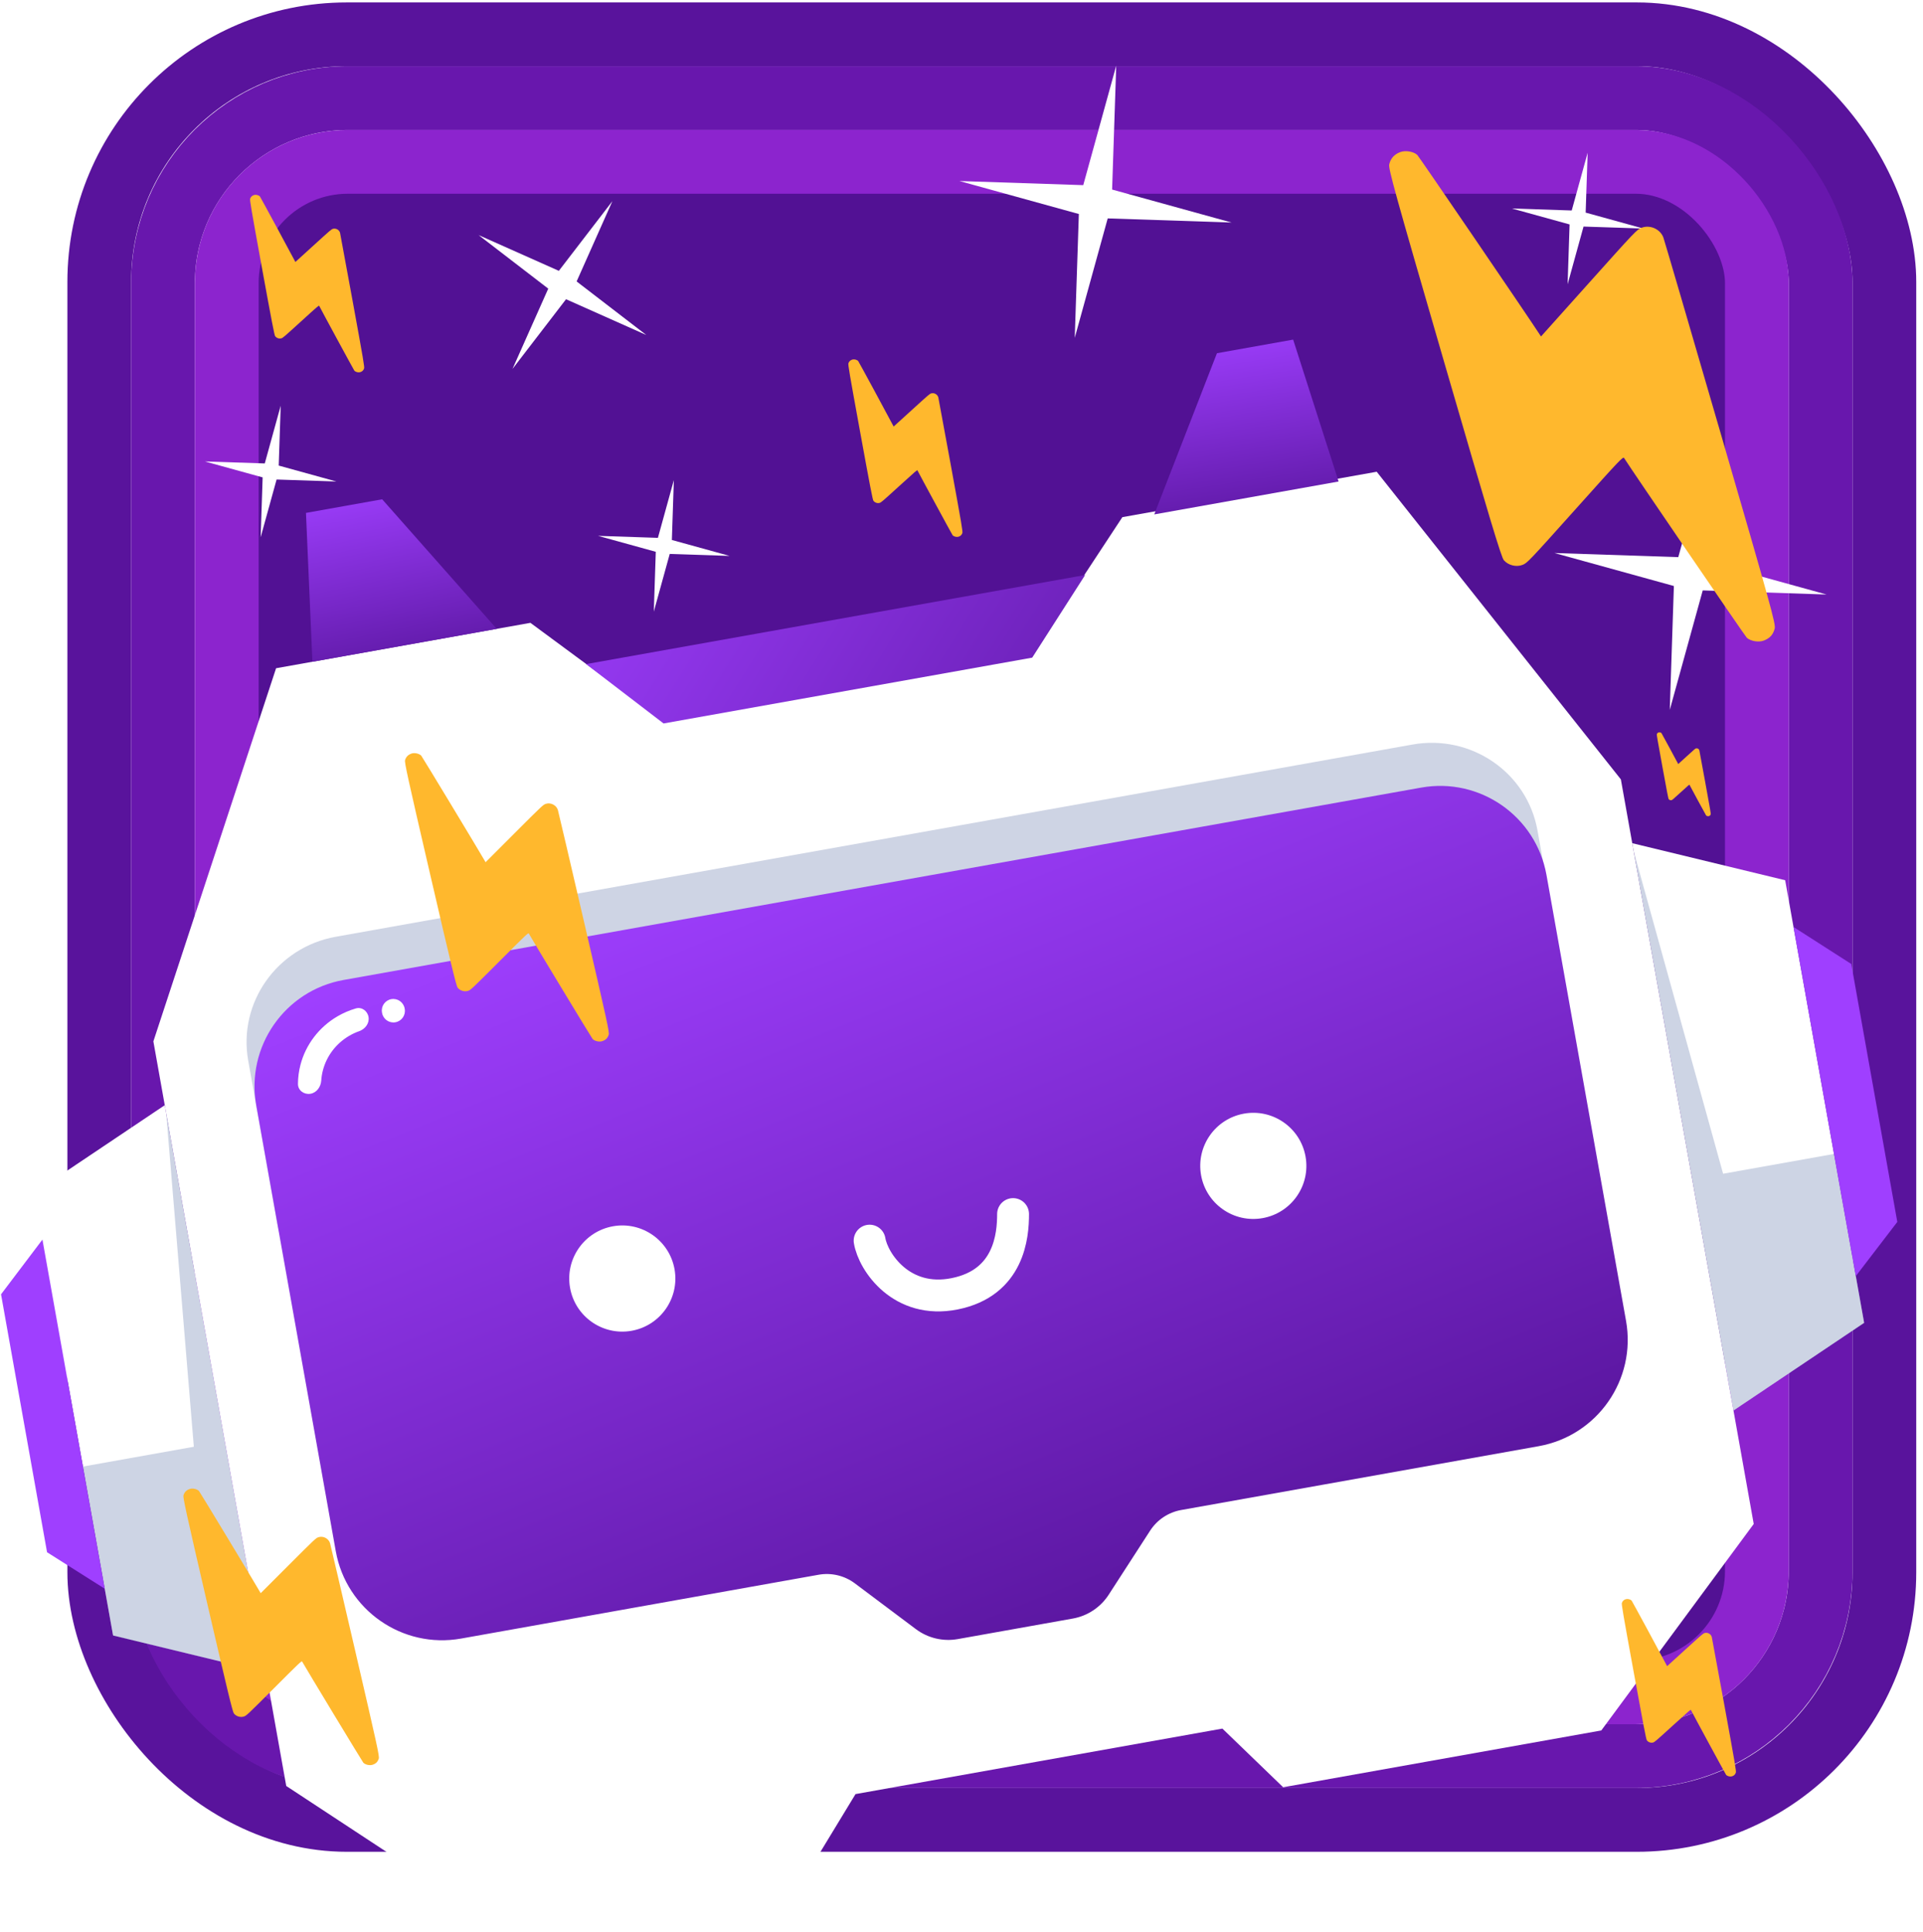<svg width="444" height="446" viewBox="0 0 444 446" fill="none" xmlns="http://www.w3.org/2000/svg">
<rect x="22.92" y="7.92" width="412.16" height="412.16" rx="57.163" stroke="#59139C" stroke-width="14.72"/>
<rect x="37.64" y="22.64" width="382.72" height="382.72" rx="42.688" stroke="#6817AD" stroke-width="14.72"/>
<rect x="52.36" y="37.36" width="353.28" height="353.28" rx="27.968" fill="#521194" stroke="#8C24CE" stroke-width="14.72"/>
<path d="M35.412 240.374L63.743 154.246L122.465 143.766L153.344 166.545L195.697 158.986L238.051 151.427L259.143 119.372L317.865 108.891L374.241 179.901L404.916 351.771L369.72 399.433L296.266 412.543L282.237 399.001L239.884 406.56L197.53 414.12L186.597 432.116L115.598 444.788L66.087 412.244L35.412 240.374Z" fill="white"/>
<path d="M280.979 81.532L266.507 118.739L309.065 111.144L298.575 78.391L280.979 81.532Z" fill="url(#paint0_linear_10_182)"/>
<path d="M57.309 244.817C54.922 231.446 63.972 218.647 77.522 216.228L326.134 171.857C339.683 169.438 352.603 178.317 354.99 191.687L361.658 229.051C364.045 242.421 354.994 255.221 341.444 257.639L291.558 266.543L257.348 272.649C255.386 272.999 253.559 273.878 252.067 275.188L240.385 285.451C238.664 286.963 236.554 287.978 234.291 288.382L219.147 291.084L204.005 293.787C201.741 294.191 199.411 293.969 197.273 293.146L182.762 287.558C180.909 286.844 178.89 286.652 176.928 287.002L142.718 293.107L92.832 302.011C79.282 304.429 66.364 295.551 63.977 282.18L57.309 244.817Z" fill="#CED4E4"/>
<path d="M412.176 203.18L376.871 194.632L400.242 325.581L430.411 305.348L412.176 203.18Z" fill="white"/>
<path d="M423.453 266.359L397.847 270.929L377.206 196.508L400.243 325.582L430.419 305.391L423.453 266.359Z" fill="#3B5494" fill-opacity="0.25"/>
<path d="M88.24 115.249L114.69 145.153L72.131 152.749L70.644 118.39L88.24 115.249Z" fill="url(#paint1_linear_10_182)"/>
<path d="M7.872 275.339L38.041 255.106L61.413 386.055L26.107 377.508L7.872 275.339Z" fill="white"/>
<path d="M59.16 255.138C56.739 241.578 65.77 228.624 79.33 226.203L328.132 181.798C341.692 179.378 354.646 188.408 357.067 201.969L375.434 304.882C377.854 318.442 368.824 331.396 355.264 333.816L305.34 342.727L272.726 348.548C269.776 349.074 267.178 350.801 265.55 353.317L255.987 368.098C254.109 371.001 251.111 372.993 247.708 373.601L234.424 375.972L221.14 378.343C217.737 378.95 214.235 378.117 211.469 376.044L197.383 365.483C194.986 363.686 191.95 362.964 189.001 363.491L156.386 369.312L106.462 378.222C92.902 380.642 79.947 371.612 77.527 358.051L59.16 255.138Z" fill="url(#paint2_linear_10_182)"/>
<circle cx="143.682" cy="295.119" r="12.251" transform="rotate(-10.12 143.682 295.119)" fill="white"/>
<circle cx="289.376" cy="269.115" r="12.251" transform="rotate(-10.12 289.376 269.115)" fill="white"/>
<path d="M200.786 286.373C201.604 291.28 208.146 301.093 220.413 298.64C233.07 296.109 233.906 285.147 233.906 280.24" stroke="white" stroke-width="7.36" stroke-linecap="round"/>
<path fill-rule="evenodd" clip-rule="evenodd" d="M90.346 230.629C88.902 230.887 87.94 232.266 88.198 233.71L88.217 233.818C88.475 235.262 89.854 236.224 91.298 235.966C92.742 235.708 93.704 234.329 93.446 232.885L93.427 232.777C93.169 231.333 91.79 230.371 90.346 230.629ZM82.165 232.772C83.552 232.368 84.888 233.373 85.098 234.802C85.307 236.231 84.305 237.536 82.943 238.017C82.136 238.301 81.357 238.663 80.617 239.097C79.125 239.972 77.822 241.124 76.781 242.489C75.742 243.854 74.985 245.404 74.556 247.051C74.353 247.829 74.225 248.622 74.172 249.418C74.075 250.893 73.093 252.261 71.631 252.475C70.169 252.69 68.788 251.675 68.796 250.197C68.803 248.715 68.996 247.234 69.374 245.789C69.977 243.475 71.04 241.297 72.501 239.38C73.962 237.463 75.793 235.843 77.889 234.614C79.234 233.825 80.671 233.207 82.165 232.772Z" fill="white"/>
<path d="M135.332 153.292L250.547 132.729L238.327 151.8L153.211 166.991L135.332 153.292Z" fill="url(#paint3_linear_10_182)"/>
<path d="M428.485 294.558L414.102 213.969L427.441 222.516L438.067 282.052L428.485 294.558Z" fill="#9F3FFF"/>
<path d="M24.181 366.717L9.798 286.128L0.239 298.762L10.865 358.298L24.181 366.717Z" fill="#9F3FFF"/>
<path d="M19.149 338.518L44.755 333.948L38.376 256.981L61.413 386.056L26.115 377.55L19.149 338.518Z" fill="#3B5494" fill-opacity="0.25"/>
<path d="M395.111 101.029L394.161 129.618L421.734 137.231L393.145 136.281L385.532 163.854L386.482 135.265L358.909 127.652L387.498 128.602L395.111 101.029Z" fill="white" style="mix-blend-mode:overlay"/>
<path d="M141.391 46.436L133.137 64.964L149.219 77.324L130.692 69.07L118.332 85.153L126.585 66.625L110.503 54.265L129.031 62.518L141.391 46.436Z" fill="white" style="mix-blend-mode:overlay"/>
<path d="M64.812 93.648L64.353 107.466L77.68 111.145L63.862 110.686L60.182 124.013L60.641 110.195L47.315 106.516L61.132 106.975L64.812 93.648Z" fill="white" style="mix-blend-mode:overlay"/>
<path d="M366.572 35.259L366.113 49.076L379.44 52.756L365.622 52.297L361.943 65.624L362.402 51.806L349.075 48.126L362.893 48.585L366.572 35.259Z" fill="white" style="mix-blend-mode:overlay"/>
<path d="M155.585 110.821L155.126 124.639L168.453 128.318L154.635 127.86L150.956 141.186L151.414 127.369L138.088 123.689L151.905 124.148L155.585 110.821Z" fill="white" style="mix-blend-mode:overlay"/>
<path d="M257.724 15.162L256.775 43.751L284.347 51.364L255.759 50.415L248.146 77.987L249.095 49.399L221.522 41.786L250.111 42.735L257.724 15.162Z" fill="white" style="mix-blend-mode:overlay"/>
<path fill-rule="evenodd" clip-rule="evenodd" d="M57.757 45.867C57.646 46.176 57.985 48.162 60.467 61.753C62.753 74.271 63.347 77.346 63.525 77.592C63.836 78.023 64.428 78.236 64.937 78.099C65.315 77.997 65.451 77.882 69.476 74.22C73.395 70.655 73.629 70.455 73.699 70.597C74.163 71.538 81.7 85.431 81.815 85.557C82.089 85.859 82.7 86.026 83.12 85.913C83.611 85.781 83.887 85.532 84.062 85.062C84.187 84.728 83.938 83.262 81.4 69.375C79.86 60.949 78.561 53.912 78.513 53.737C78.326 53.057 77.578 52.63 76.894 52.814C76.515 52.915 76.38 53.031 72.351 56.695L68.199 60.472L68.101 60.282C67.277 58.679 60.125 45.476 60.014 45.354C59.741 45.053 59.129 44.887 58.711 45C58.226 45.13 57.92 45.408 57.757 45.867Z" fill="#FFB82D"/>
<g filter="url(#filter0_f_10_182)">
<path fill-rule="evenodd" clip-rule="evenodd" d="M320.757 37.941C320.526 38.882 322.118 44.609 333.492 83.757C343.968 119.811 346.635 128.659 347.231 129.328C348.274 130.499 350.076 130.945 351.528 130.39C352.609 129.978 352.971 129.598 363.685 117.64C374.117 105.997 374.742 105.338 374.99 105.734C376.636 108.356 402.939 146.87 403.313 147.205C404.209 148.008 406.053 148.313 407.25 147.856C408.653 147.321 409.388 146.507 409.761 145.076C410.026 144.058 408.854 139.828 397.227 99.83C390.172 75.562 384.242 55.298 384.048 54.799C383.296 52.858 380.97 51.83 379.018 52.575C377.937 52.988 377.575 53.367 366.852 65.335L355.8 77.67L355.456 77.14C352.557 72.683 327.591 36.081 327.227 35.756C326.336 34.957 324.49 34.654 323.296 35.109C321.913 35.637 321.099 36.545 320.757 37.941Z" fill="#FFB82D"/>
</g>
<path fill-rule="evenodd" clip-rule="evenodd" d="M382.549 169.461C382.497 169.607 382.657 170.546 383.83 176.969C384.91 182.884 385.19 184.337 385.274 184.454C385.421 184.657 385.701 184.758 385.942 184.693C386.121 184.645 386.184 184.59 388.087 182.86C389.939 181.175 390.049 181.081 390.082 181.148C390.302 181.592 393.863 188.158 393.918 188.218C394.047 188.36 394.336 188.439 394.534 188.386C394.766 188.323 394.897 188.206 394.98 187.984C395.038 187.826 394.921 187.133 393.721 180.57C392.994 176.589 392.38 173.263 392.357 173.181C392.269 172.859 391.915 172.657 391.592 172.744C391.413 172.792 391.349 172.847 389.445 174.578L387.483 176.363L387.437 176.273C387.048 175.516 383.668 169.277 383.615 169.219C383.486 169.077 383.197 168.998 382.999 169.052C382.77 169.113 382.626 169.244 382.549 169.461Z" fill="#FFB82D"/>
<g filter="url(#filter1_f_10_182)">
<path fill-rule="evenodd" clip-rule="evenodd" d="M93.526 175.453C93.367 175.978 94.089 179.268 99.306 201.77C104.111 222.493 105.345 227.582 105.662 227.979C106.215 228.674 107.221 228.982 108.059 228.714C108.684 228.514 108.901 228.31 115.334 221.878C121.598 215.616 121.972 215.263 122.1 215.494C122.95 217.029 136.633 239.636 136.834 239.837C137.316 240.32 138.35 240.55 139.041 240.328C139.851 240.069 140.292 239.632 140.548 238.834C140.73 238.266 140.198 235.837 134.864 212.846C131.628 198.897 128.903 187.248 128.809 186.959C128.444 185.838 127.16 185.184 126.032 185.545C125.408 185.744 125.191 185.948 118.753 192.385L112.117 199.02L111.938 198.71C110.436 196.098 97.451 174.614 97.255 174.418C96.776 173.939 95.74 173.709 95.051 173.93C94.252 174.186 93.763 174.674 93.526 175.453Z" fill="#FFB82D"/>
</g>
<path fill-rule="evenodd" clip-rule="evenodd" d="M195.89 83.853C195.78 84.162 196.119 86.148 198.601 99.74C200.887 112.257 201.48 115.333 201.658 115.579C201.969 116.01 202.562 116.222 203.07 116.086C203.449 115.984 203.584 115.868 207.609 112.207C211.529 108.642 211.762 108.441 211.832 108.583C212.297 109.524 219.834 123.418 219.948 123.544C220.223 123.846 220.834 124.012 221.253 123.9C221.745 123.767 222.02 123.519 222.196 123.049C222.32 122.715 222.071 121.248 219.533 107.361C217.993 98.936 216.694 91.899 216.646 91.724C216.46 91.043 215.711 90.617 215.027 90.8C214.648 90.902 214.513 91.017 210.485 94.682L206.332 98.459L206.234 98.268C205.411 96.665 198.259 83.462 198.147 83.34C197.874 83.04 197.262 82.874 196.844 82.986C196.36 83.116 196.054 83.394 195.89 83.853Z" fill="#FFB82D"/>
<g filter="url(#filter2_f_10_182)">
<path fill-rule="evenodd" clip-rule="evenodd" d="M374.477 369.987C374.367 370.296 374.705 372.282 377.188 385.873C379.474 398.391 380.067 401.466 380.245 401.712C380.556 402.143 381.148 402.356 381.657 402.219C382.035 402.117 382.171 402.002 386.196 398.34C390.116 394.775 390.349 394.575 390.419 394.717C390.883 395.658 398.42 409.551 398.535 409.677C398.809 409.979 399.421 410.146 399.84 410.033C400.331 409.901 400.607 409.652 400.782 409.182C400.907 408.848 400.658 407.382 398.12 393.495C396.58 385.069 395.281 378.032 395.233 377.857C395.046 377.177 394.298 376.75 393.614 376.934C393.235 377.035 393.1 377.151 389.071 380.815L384.919 384.592L384.821 384.402C383.998 382.799 376.845 369.596 376.734 369.474C376.461 369.174 375.849 369.007 375.431 369.12C374.946 369.25 374.641 369.528 374.477 369.987Z" fill="#FFB82D"/>
</g>
<g filter="url(#filter3_f_10_182)">
<path fill-rule="evenodd" clip-rule="evenodd" d="M42.367 345.149C42.214 345.652 42.906 348.807 47.909 370.383C52.516 390.253 53.7 395.133 54.003 395.514C54.533 396.18 55.498 396.476 56.302 396.218C56.901 396.027 57.108 395.831 63.277 389.664C69.284 383.659 69.642 383.321 69.765 383.542C70.579 385.014 83.7 406.691 83.892 406.884C84.355 407.347 85.346 407.567 86.009 407.355C86.786 407.107 87.209 406.687 87.454 405.922C87.628 405.377 87.119 403.048 82.004 381.003C78.901 367.628 76.288 356.458 76.198 356.182C75.848 355.106 74.617 354.479 73.535 354.825C72.937 355.017 72.729 355.212 66.555 361.385L60.192 367.746L60.021 367.449C58.581 364.944 46.129 344.344 45.942 344.157C45.482 343.697 44.49 343.477 43.828 343.688C43.063 343.934 42.594 344.402 42.367 345.149Z" fill="#FFB82D"/>
</g>
<defs>
<filter id="filter0_f_10_182" x="294.241" y="8.4" width="142.048" height="166.165" filterUnits="userSpaceOnUse" color-interpolation-filters="sRGB">
<feFlood flood-opacity="0" result="BackgroundImageFix"/>
<feBlend mode="normal" in="SourceGraphic" in2="BackgroundImageFix" result="shape"/>
<feGaussianBlur stdDeviation="13.248" result="effect1_foregroundBlur_10_182"/>
</filter>
<filter id="filter1_f_10_182" x="86.147" y="166.486" width="61.79" height="81.287" filterUnits="userSpaceOnUse" color-interpolation-filters="sRGB">
<feFlood flood-opacity="0" result="BackgroundImageFix"/>
<feBlend mode="normal" in="SourceGraphic" in2="BackgroundImageFix" result="shape"/>
<feGaussianBlur stdDeviation="3.68" result="effect1_foregroundBlur_10_182"/>
</filter>
<filter id="filter2_f_10_182" x="365.627" y="360.252" width="44.013" height="58.648" filterUnits="userSpaceOnUse" color-interpolation-filters="sRGB">
<feFlood flood-opacity="0" result="BackgroundImageFix"/>
<feBlend mode="normal" in="SourceGraphic" in2="BackgroundImageFix" result="shape"/>
<feGaussianBlur stdDeviation="4.416" result="effect1_foregroundBlur_10_182"/>
</filter>
<filter id="filter3_f_10_182" x="34.988" y="336.248" width="59.853" height="78.549" filterUnits="userSpaceOnUse" color-interpolation-filters="sRGB">
<feFlood flood-opacity="0" result="BackgroundImageFix"/>
<feBlend mode="normal" in="SourceGraphic" in2="BackgroundImageFix" result="shape"/>
<feGaussianBlur stdDeviation="3.68" result="effect1_foregroundBlur_10_182"/>
</filter>
<linearGradient id="paint0_linear_10_182" x1="288.974" y1="74.482" x2="295.746" y2="118.518" gradientUnits="userSpaceOnUse">
<stop stop-color="#9F3FFF"/>
<stop offset="1" stop-color="#5F19A6"/>
</linearGradient>
<linearGradient id="paint1_linear_10_182" x1="78.3" y1="111.4" x2="87.18" y2="155.06" gradientUnits="userSpaceOnUse">
<stop stop-color="#9F3FFF"/>
<stop offset="1" stop-color="#5F19A6"/>
</linearGradient>
<linearGradient id="paint2_linear_10_182" x1="119.741" y1="210.559" x2="205.581" y2="422.939" gradientUnits="userSpaceOnUse">
<stop stop-color="#9F3FFF"/>
<stop offset="1" stop-color="#521194"/>
</linearGradient>
<linearGradient id="paint3_linear_10_182" x1="131.333" y1="107.7" x2="263.608" y2="190.686" gradientUnits="userSpaceOnUse">
<stop stop-color="#9F3FFF"/>
<stop offset="1" stop-color="#5F19A6"/>
</linearGradient>
</defs>
</svg>
